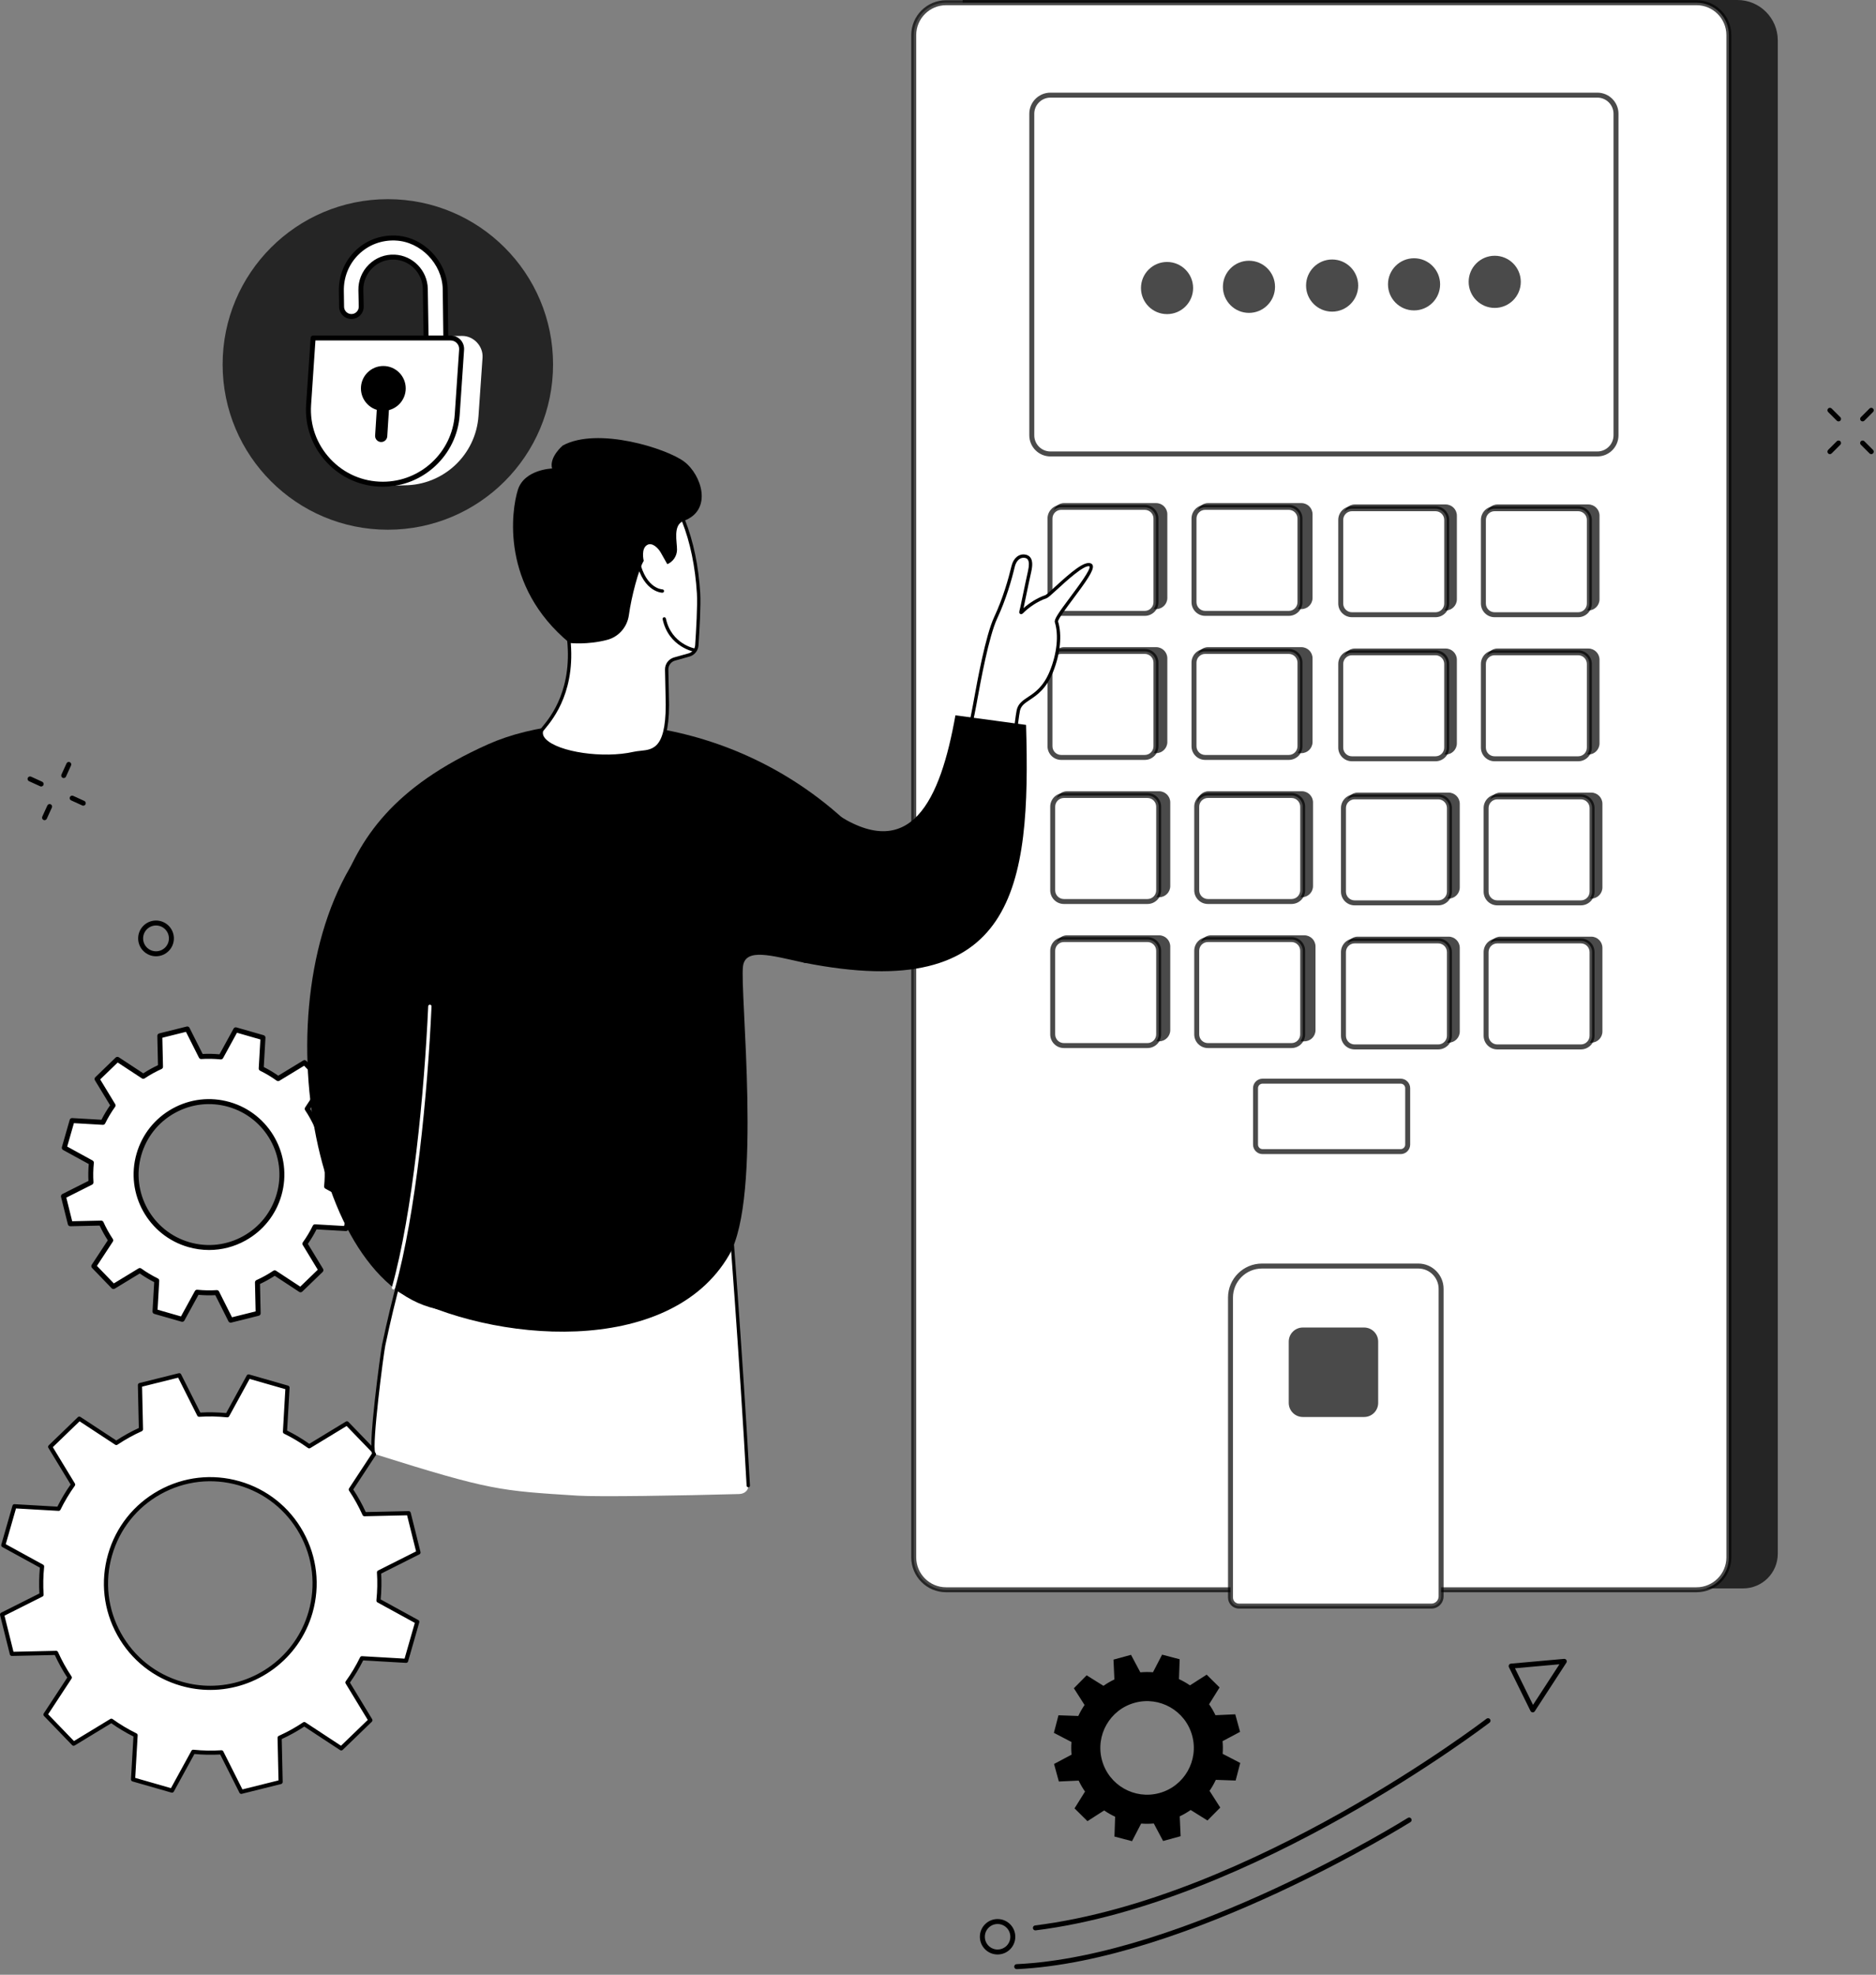 <svg width="287" height="302" viewBox="0 0 287 302" fill="none" xmlns="http://www.w3.org/2000/svg">
<rect x="0" y="0" width="287" height="302" fill="#808080" stroke="none"/>
<path d="M23.712 200.572L27.876 201.766L30.15 197.617C31.164 197.722 32.173 197.741 33.168 197.675L35.292 201.896L39.496 200.848L39.39 196.116C40.308 195.702 41.19 195.213 42.027 194.654L45.984 197.252L49.1 194.242L46.646 190.203C47.229 189.395 47.748 188.528 48.197 187.614L52.921 187.885L54.115 183.72L49.966 181.447C50.071 180.433 50.09 179.424 50.025 178.429L54.245 176.305L53.197 172.101L48.465 172.207C48.051 171.289 47.562 170.407 47.003 169.57L49.601 165.615L46.591 162.499L42.552 164.953C41.744 164.369 40.877 163.851 39.963 163.401L40.236 158.678L36.071 157.483L33.798 161.632C32.784 161.528 31.775 161.509 30.78 161.574L28.655 157.353L24.451 158.401L24.558 163.134C23.64 163.547 22.758 164.036 21.921 164.596L17.964 161.998L14.848 165.007L17.302 169.047C16.718 169.855 16.2 170.721 15.751 171.636L11.027 171.365L9.833 175.529L13.982 177.803C13.877 178.817 13.858 179.825 13.923 180.821L9.702 182.945L10.751 187.149L15.483 187.042C15.896 187.96 16.385 188.842 16.945 189.68L14.347 193.636L17.357 196.752L21.396 194.299C22.204 194.882 23.07 195.4 23.985 195.85L23.712 200.572ZM21.253 176.552C22.952 170.632 29.127 167.209 35.049 168.908C40.968 170.606 44.391 176.782 42.693 182.703C40.994 188.624 34.819 192.046 28.897 190.347C22.978 188.648 19.555 182.473 21.253 176.552Z" fill="white"/>
<path d="M35.291 202.277C35.15 202.277 35.017 202.198 34.951 202.068L32.94 198.07C32.094 198.115 31.228 198.097 30.363 198.02L28.21 201.95C28.124 202.106 27.942 202.181 27.772 202.131L23.608 200.937C23.436 200.887 23.323 200.728 23.333 200.551L23.591 196.078C22.815 195.685 22.074 195.241 21.379 194.753L17.554 197.078C17.403 197.171 17.208 197.145 17.084 197.018L14.075 193.902C13.951 193.775 13.932 193.578 14.03 193.43L16.491 189.683C16.024 188.962 15.605 188.207 15.243 187.432L10.761 187.531C10.758 187.531 10.756 187.531 10.753 187.531C10.579 187.531 10.427 187.413 10.384 187.243L9.335 183.039C9.293 182.868 9.375 182.688 9.533 182.609L13.531 180.598C13.486 179.75 13.503 178.885 13.581 178.019L9.649 175.865C9.493 175.78 9.418 175.598 9.468 175.428L10.662 171.263C10.71 171.094 10.859 170.977 11.048 170.989L15.521 171.246C15.914 170.471 16.358 169.729 16.846 169.035L14.523 165.21C14.43 165.059 14.456 164.863 14.582 164.74L17.698 161.73C17.827 161.607 18.023 161.59 18.17 161.686L21.918 164.146C22.638 163.679 23.393 163.261 24.169 162.899L24.069 158.417C24.066 158.24 24.184 158.082 24.358 158.039L28.561 156.991C28.735 156.948 28.913 157.031 28.992 157.188L31.003 161.186C31.852 161.142 32.716 161.159 33.58 161.236L35.734 157.305C35.819 157.149 36.001 157.073 36.171 157.123L40.336 158.317C40.507 158.367 40.62 158.527 40.61 158.705L40.353 163.18C41.128 163.573 41.87 164.017 42.566 164.505L46.391 162.18C46.542 162.089 46.737 162.113 46.861 162.24L49.871 165.356C49.994 165.483 50.013 165.68 49.915 165.828L47.455 169.575C47.921 170.296 48.34 171.051 48.702 171.826L53.184 171.727C53.187 171.727 53.189 171.727 53.193 171.727C53.366 171.727 53.519 171.845 53.561 172.015L54.61 176.219C54.653 176.39 54.57 176.571 54.412 176.649L50.414 178.66C50.459 179.51 50.442 180.375 50.365 181.238L54.296 183.391C54.452 183.477 54.527 183.659 54.478 183.829L53.283 187.993C53.235 188.163 53.079 188.278 52.897 188.267L48.424 188.01C48.031 188.786 47.587 189.527 47.099 190.222L49.423 194.046C49.515 194.197 49.49 194.393 49.363 194.517L46.247 197.526C46.12 197.65 45.922 197.667 45.775 197.571L42.028 195.11C41.309 195.577 40.552 195.996 39.776 196.358L39.876 200.839C39.879 201.016 39.761 201.174 39.587 201.217L35.384 202.265C35.353 202.272 35.322 202.277 35.291 202.277ZM33.167 197.294C33.309 197.294 33.441 197.375 33.507 197.504L35.493 201.454L39.107 200.553L39.008 196.124C39.004 195.972 39.092 195.833 39.231 195.769C40.126 195.366 40.995 194.884 41.813 194.338C41.94 194.254 42.105 194.252 42.232 194.336L45.934 196.768L48.615 194.18L46.319 190.4C46.24 190.27 46.247 190.105 46.336 189.982C46.902 189.196 47.413 188.343 47.853 187.447C47.92 187.31 48.053 187.226 48.215 187.236L52.635 187.49L53.663 183.909L49.78 181.782C49.646 181.708 49.569 181.562 49.584 181.409C49.685 180.419 49.706 179.426 49.641 178.456C49.63 178.304 49.713 178.161 49.848 178.092L53.798 176.106L52.897 172.492L48.469 172.591C48.314 172.597 48.177 172.507 48.114 172.368C47.71 171.473 47.23 170.605 46.682 169.786C46.599 169.659 46.597 169.494 46.681 169.367L49.112 165.666L46.525 162.986L42.745 165.282C42.614 165.361 42.45 165.354 42.326 165.265C41.54 164.699 40.687 164.187 39.792 163.748C39.654 163.681 39.57 163.537 39.581 163.386L39.835 158.966L36.254 157.938L34.126 161.821C34.052 161.955 33.913 162.032 33.754 162.017C32.762 161.916 31.767 161.895 30.801 161.96C30.643 161.97 30.506 161.888 30.437 161.752L28.45 157.803L24.836 158.703L24.936 163.132C24.939 163.285 24.852 163.424 24.711 163.487C23.816 163.89 22.947 164.371 22.129 164.918C22.002 165.002 21.837 165.004 21.71 164.92L18.007 162.489L15.327 165.076L17.623 168.856C17.702 168.986 17.695 169.151 17.606 169.275C17.04 170.061 16.528 170.913 16.089 171.809C16.022 171.946 15.883 172.03 15.727 172.02L11.307 171.766L10.279 175.347L14.162 177.475C14.296 177.549 14.373 177.694 14.358 177.847C14.255 178.841 14.236 179.834 14.301 180.802C14.311 180.955 14.229 181.097 14.094 181.166L10.144 183.153L11.044 186.766L15.471 186.667C15.622 186.661 15.763 186.751 15.826 186.89C16.228 187.784 16.71 188.652 17.258 189.472C17.342 189.599 17.343 189.764 17.259 189.891L14.828 193.593L17.415 196.274L21.195 193.978C21.326 193.899 21.492 193.906 21.614 193.995C22.4 194.561 23.253 195.072 24.148 195.512C24.286 195.579 24.368 195.721 24.359 195.874L24.105 200.294L27.686 201.322L29.814 197.439C29.888 197.305 30.03 197.228 30.186 197.243C31.18 197.344 32.173 197.365 33.141 197.3C33.151 197.296 33.158 197.294 33.167 197.294ZM31.99 191.164C30.921 191.164 29.848 191.014 28.793 190.711C22.681 188.957 19.135 182.559 20.888 176.445C21.738 173.484 23.689 171.032 26.382 169.539C29.076 168.046 32.192 167.691 35.152 168.54C41.264 170.294 44.811 176.692 43.057 182.806C42.208 185.767 40.257 188.219 37.563 189.712C35.83 190.675 33.92 191.164 31.99 191.164ZM21.619 176.656C19.981 182.367 23.294 188.345 29.004 189.982C31.77 190.774 34.68 190.443 37.196 189.05C39.713 187.655 41.535 185.364 42.329 182.598C43.968 176.888 40.655 170.91 34.944 169.273C32.178 168.48 29.268 168.811 26.753 170.206C24.236 171.6 22.412 173.89 21.619 176.656Z" fill="black"/>
<path d="M20.354 272.129L26.311 273.838L29.562 267.903C31.012 268.052 32.455 268.081 33.879 267.986L36.917 274.024L42.929 272.525L42.777 265.757C44.09 265.166 45.352 264.466 46.549 263.667L52.207 267.384L56.665 263.079L53.155 257.302C53.99 256.145 54.73 254.907 55.373 253.598L62.13 253.986L63.838 248.03L57.903 244.778C58.052 243.328 58.081 241.886 57.986 240.463L64.024 237.425L62.525 231.413L55.757 231.565C55.166 230.252 54.468 228.99 53.667 227.793L57.383 222.135L53.079 217.677L47.302 221.187C46.145 220.352 44.907 219.612 43.598 218.969L43.986 212.212L38.03 210.504L34.778 216.439C33.328 216.29 31.886 216.261 30.461 216.356L27.424 210.318L21.411 211.817L21.563 218.585C20.251 219.176 18.989 219.876 17.791 220.674L12.133 216.958L7.676 221.263L11.185 227.04C10.35 228.197 9.61 229.435 8.968 230.744L2.211 230.356L0.503 236.312L6.438 239.563C6.289 241.013 6.26 242.456 6.355 243.881L0.316 246.918L1.815 252.931L8.583 252.779C9.174 254.091 9.874 255.353 10.673 256.551L6.957 262.209L11.261 266.666L17.038 263.157C18.196 263.992 19.433 264.732 20.743 265.374L20.354 272.129ZM16.839 237.772C19.268 229.304 28.102 224.408 36.571 226.837C45.039 229.267 49.935 238.101 47.506 246.57C45.076 255.038 36.243 259.934 27.774 257.504C19.304 255.075 14.409 246.241 16.839 237.772Z" fill="white"/>
<path d="M36.917 274.342C36.799 274.342 36.687 274.276 36.633 274.167L33.688 268.316C32.393 268.39 31.065 268.365 29.74 268.24L26.589 273.991C26.517 274.122 26.365 274.185 26.223 274.143L20.267 272.435C20.123 272.393 20.029 272.26 20.037 272.112L20.414 265.565C19.223 264.968 18.084 264.287 17.025 263.535L11.428 266.936C11.301 267.013 11.138 266.992 11.034 266.886L6.73 262.428C6.627 262.322 6.611 262.157 6.693 262.034L10.294 256.551C9.573 255.452 8.93 254.293 8.383 253.1L1.824 253.246C1.667 253.25 1.544 253.15 1.508 253.005L0.009 246.993C-0.026 246.849 0.042 246.699 0.174 246.633L6.026 243.69C5.952 242.395 5.977 241.068 6.102 239.74L0.351 236.589C0.22 236.517 0.157 236.365 0.199 236.223L1.907 230.267C1.947 230.125 2.07 230.027 2.23 230.037L8.777 230.414C9.374 229.223 10.055 228.085 10.805 227.025L7.404 221.427C7.327 221.301 7.348 221.138 7.455 221.034L11.912 216.73C12.018 216.627 12.183 216.613 12.307 216.693L17.79 220.294C18.888 219.573 20.047 218.93 21.239 218.383L21.093 211.824C21.09 211.676 21.189 211.544 21.334 211.508L27.346 210.009C27.491 209.974 27.64 210.042 27.706 210.174L30.649 216.026C31.944 215.951 33.271 215.977 34.599 216.102L37.75 210.351C37.822 210.22 37.974 210.157 38.116 210.199L44.072 211.907C44.216 211.949 44.31 212.082 44.302 212.23L43.925 218.777C45.116 219.374 46.255 220.055 47.314 220.806L52.911 217.406C53.038 217.33 53.201 217.35 53.304 217.456L57.609 221.914C57.712 222.02 57.728 222.185 57.646 222.308L54.045 227.791C54.765 228.888 55.407 230.047 55.956 231.242L62.515 231.096C62.518 231.096 62.52 231.096 62.522 231.096C62.667 231.096 62.795 231.195 62.831 231.337L64.33 237.349C64.365 237.492 64.297 237.643 64.165 237.709L58.313 240.652C58.388 241.947 58.362 243.274 58.237 244.602L63.988 247.753C64.119 247.825 64.182 247.977 64.14 248.119L62.432 254.075C62.392 254.217 62.261 254.313 62.109 254.305L55.562 253.927C54.965 255.119 54.284 256.258 53.533 257.317L56.935 262.914C57.012 263.041 56.99 263.204 56.884 263.307L52.427 267.612C52.321 267.715 52.156 267.729 52.032 267.649L46.549 264.047C45.452 264.767 44.293 265.41 43.1 265.959L43.246 272.518C43.249 272.666 43.15 272.798 43.005 272.834L36.993 274.332C36.968 274.34 36.943 274.342 36.917 274.342ZM33.879 267.669C33.998 267.669 34.109 267.736 34.163 267.844L37.087 273.655L42.608 272.28L42.462 265.766C42.459 265.638 42.532 265.522 42.648 265.469C43.942 264.886 45.195 264.192 46.373 263.403C46.479 263.333 46.617 263.332 46.723 263.402L52.169 266.979L56.262 263.028L52.883 257.467C52.817 257.358 52.823 257.22 52.897 257.117C53.716 255.983 54.452 254.752 55.087 253.458C55.143 253.344 55.255 253.273 55.39 253.282L61.893 253.656L63.462 248.188L57.749 245.058C57.637 244.996 57.573 244.874 57.586 244.747C57.732 243.313 57.761 241.878 57.667 240.484C57.659 240.357 57.728 240.238 57.841 240.18L63.653 237.256L62.277 231.735L55.763 231.882C55.631 231.886 55.519 231.811 55.466 231.695C54.884 230.402 54.189 229.148 53.402 227.969C53.332 227.863 53.33 227.725 53.401 227.619L56.978 222.173L53.026 218.08L47.466 221.458C47.357 221.524 47.219 221.518 47.116 221.443C45.981 220.626 44.751 219.888 43.457 219.253C43.342 219.197 43.272 219.077 43.281 218.951L43.655 212.448L38.186 210.879L35.057 216.591C34.995 216.703 34.874 216.768 34.745 216.755C33.311 216.607 31.877 216.58 30.483 216.673C30.351 216.682 30.236 216.613 30.179 216.499L27.256 210.688L21.735 212.063L21.882 218.578C21.884 218.705 21.811 218.821 21.694 218.874C20.401 219.457 19.148 220.151 17.969 220.938C17.863 221.009 17.725 221.01 17.619 220.94L12.173 217.363L8.08 221.314L11.458 226.875C11.524 226.984 11.518 227.121 11.443 227.225C10.626 228.359 9.889 229.59 9.253 230.883C9.197 230.998 9.082 231.068 8.951 231.06L2.448 230.686L0.879 236.154L6.591 239.284C6.703 239.345 6.768 239.467 6.755 239.595C6.607 241.029 6.58 242.464 6.673 243.858C6.682 243.985 6.613 244.104 6.499 244.162L0.688 247.086L2.063 252.606L8.578 252.46C8.702 252.453 8.821 252.53 8.874 252.647C9.455 253.937 10.149 255.191 10.938 256.373C11.01 256.479 11.01 256.617 10.94 256.723L7.363 262.169L11.314 266.262L16.875 262.884C16.984 262.818 17.121 262.824 17.225 262.899C18.359 263.716 19.59 264.453 20.883 265.089C20.998 265.145 21.068 265.265 21.06 265.391L20.686 271.894L26.154 273.463L29.284 267.751C29.346 267.639 29.462 267.574 29.595 267.587C31.028 267.735 32.462 267.762 33.858 267.669C33.865 267.669 33.872 267.669 33.879 267.669ZM32.165 258.442C30.684 258.442 29.179 258.239 27.686 257.81C23.508 256.612 20.049 253.859 17.942 250.058C15.835 246.257 15.336 241.863 16.533 237.686C17.731 233.51 20.485 230.049 24.285 227.942C28.086 225.835 32.479 225.336 36.657 226.533C40.835 227.731 44.295 230.485 46.401 234.285C48.507 238.086 49.008 242.481 47.81 246.657C45.765 253.787 39.239 258.442 32.165 258.442ZM16.839 237.772L17.144 237.86C15.993 241.874 16.473 246.096 18.498 249.749C20.522 253.402 23.848 256.047 27.863 257.199C29.297 257.611 30.744 257.807 32.167 257.807C38.965 257.807 45.236 253.334 47.202 246.482C48.353 242.468 47.873 238.245 45.848 234.592C43.824 230.939 40.498 228.295 36.484 227.143C32.469 225.991 28.247 226.472 24.595 228.497C20.942 230.521 18.297 233.847 17.146 237.861L16.839 237.772Z" fill="black"/>
<path d="M266.675 242.917H147.271V0H265.797C269.208 0 271.974 2.766 271.974 6.177V237.62C271.972 240.546 269.601 242.917 266.675 242.917Z" fill="black" fill-opacity="0.71"/>
<path d="M259.541 243.125H144.736C142.002 243.125 139.787 240.91 139.787 238.176V5.364C139.787 2.63 142.002 0.415 144.736 0.415H259.541C262.274 0.415 264.489 2.63 264.489 5.364V238.176C264.489 240.91 262.274 243.125 259.541 243.125Z" fill="white"/>
<path d="M176.876 93.151H162.785C161.841 93.151 161.076 92.386 161.076 91.442V78.649C161.076 77.705 161.841 76.94 162.785 76.94H176.876C177.819 76.94 178.585 77.705 178.585 78.649V91.442C178.585 92.386 177.819 93.151 176.876 93.151Z" fill="black" fill-opacity="0.71"/>
<path d="M199.092 93.151H184.816C183.873 93.151 183.107 92.386 183.107 91.442V78.649C183.107 77.705 183.873 76.94 184.816 76.94H199.092C200.036 76.94 200.801 77.705 200.801 78.649V91.442C200.801 92.386 200.036 93.151 199.092 93.151Z" fill="black" fill-opacity="0.71"/>
<path d="M221.17 93.359H207.265C206.321 93.359 205.556 92.594 205.556 91.65V78.857C205.556 77.913 206.321 77.148 207.265 77.148H221.17C222.114 77.148 222.879 77.913 222.879 78.857V91.65C222.879 92.594 222.114 93.359 221.17 93.359Z" fill="black" fill-opacity="0.71"/>
<path d="M242.994 93.359H229.089C228.145 93.359 227.38 92.594 227.38 91.65V78.857C227.38 77.913 228.145 77.148 229.089 77.148H242.994C243.938 77.148 244.703 77.913 244.703 78.857V91.65C244.703 92.594 243.938 93.359 242.994 93.359Z" fill="black" fill-opacity="0.71"/>
<path d="M176.876 115.183H162.785C161.841 115.183 161.076 114.418 161.076 113.474V100.681C161.076 99.737 161.841 98.972 162.785 98.972H176.876C177.819 98.972 178.585 99.737 178.585 100.681V113.474C178.585 114.418 177.819 115.183 176.876 115.183Z" fill="black" fill-opacity="0.71"/>
<path d="M199.092 115.183H184.816C183.873 115.183 183.107 114.418 183.107 113.474V100.681C183.107 99.737 183.873 98.972 184.816 98.972H199.092C200.036 98.972 200.801 99.737 200.801 100.681V113.474C200.801 114.418 200.036 115.183 199.092 115.183Z" fill="black" fill-opacity="0.71"/>
<path d="M221.168 115.392H207.263C206.319 115.392 205.554 114.627 205.554 113.683V100.89C205.554 99.946 206.319 99.181 207.263 99.181H221.168C222.112 99.181 222.877 99.946 222.877 100.89V113.683C222.877 114.627 222.113 115.392 221.168 115.392Z" fill="black" fill-opacity="0.71"/>
<path d="M242.994 115.39H229.089C228.145 115.39 227.38 114.625 227.38 113.681V100.888C227.38 99.944 228.145 99.179 229.089 99.179H242.994C243.938 99.179 244.703 99.944 244.703 100.888V113.681C244.703 114.625 243.938 115.39 242.994 115.39Z" fill="black" fill-opacity="0.71"/>
<path d="M177.323 137.218H163.232C162.289 137.218 161.523 136.452 161.523 135.509V122.715C161.523 121.772 162.289 121.006 163.232 121.006H177.323C178.267 121.006 179.032 121.772 179.032 122.715V135.509C179.032 136.452 178.267 137.218 177.323 137.218Z" fill="black" fill-opacity="0.71"/>
<path d="M199.164 137.218H184.889C183.945 137.218 183.18 136.452 183.18 135.509V122.715C183.18 121.772 183.945 121.006 184.889 121.006H199.164C200.108 121.006 200.873 121.772 200.873 122.715V135.509C200.873 136.452 200.11 137.218 199.164 137.218Z" fill="black" fill-opacity="0.71"/>
<path d="M221.613 137.425H207.708C206.764 137.425 205.999 136.66 205.999 135.716V122.923C205.999 121.979 206.764 121.214 207.708 121.214H221.613C222.557 121.214 223.322 121.979 223.322 122.923V135.716C223.322 136.66 222.557 137.425 221.613 137.425Z" fill="black" fill-opacity="0.71"/>
<path d="M243.436 137.425H229.531C228.588 137.425 227.822 136.66 227.822 135.716V122.923C227.822 121.979 228.588 121.214 229.531 121.214H243.436C244.38 121.214 245.145 121.979 245.145 122.923V135.716C245.145 136.66 244.382 137.425 243.436 137.425Z" fill="black" fill-opacity="0.71"/>
<path d="M177.323 159.249H163.232C162.289 159.249 161.523 158.484 161.523 157.54V144.747C161.523 143.803 162.289 143.038 163.232 143.038H177.323C178.267 143.038 179.032 143.803 179.032 144.747V157.54C179.032 158.484 178.267 159.249 177.323 159.249Z" fill="black" fill-opacity="0.71"/>
<path d="M199.545 159.249H185.27C184.326 159.249 183.561 158.484 183.561 157.54V144.747C183.561 143.803 184.326 143.038 185.27 143.038H199.545C200.489 143.038 201.254 143.803 201.254 144.747V157.54C201.254 158.484 200.489 159.249 199.545 159.249Z" fill="black" fill-opacity="0.71"/>
<path d="M221.613 159.457H207.708C206.764 159.457 205.999 158.691 205.999 157.748V144.954C205.999 144.011 206.764 143.245 207.708 143.245H221.613C222.557 143.245 223.322 144.011 223.322 144.954V157.748C223.322 158.691 222.557 159.457 221.613 159.457Z" fill="black" fill-opacity="0.71"/>
<path d="M243.436 159.457H229.531C228.588 159.457 227.822 158.691 227.822 157.748V144.954C227.822 144.011 228.588 143.245 229.531 143.245H243.436C244.38 143.245 245.145 144.011 245.145 144.954V157.748C245.145 158.691 244.38 159.457 243.436 159.457Z" fill="black" fill-opacity="0.71"/>
<path d="M175.135 93.803H162.342C161.398 93.803 160.633 93.038 160.633 92.094V79.301C160.633 78.357 161.398 77.592 162.342 77.592H175.135C176.079 77.592 176.844 78.357 176.844 79.301V92.094C176.844 93.038 176.079 93.803 175.135 93.803Z" fill="white"/>
<path d="M175.135 94.183H162.342C161.191 94.183 160.254 93.246 160.254 92.094V79.301C160.254 78.15 161.191 77.213 162.342 77.213H175.135C176.287 77.213 177.224 78.15 177.224 79.301V92.094C177.225 93.246 176.287 94.183 175.135 94.183ZM162.342 77.971C161.609 77.971 161.012 78.569 161.012 79.301V92.094C161.012 92.827 161.609 93.424 162.342 93.424H175.135C175.868 93.424 176.465 92.827 176.465 92.094V79.301C176.465 78.569 175.868 77.971 175.135 77.971H162.342Z" fill="black" fill-opacity="0.71"/>
<path d="M197.166 93.803H184.373C183.429 93.803 182.664 93.038 182.664 92.094V79.301C182.664 78.357 183.429 77.592 184.373 77.592H197.166C198.11 77.592 198.875 78.357 198.875 79.301V92.094C198.875 93.038 198.11 93.803 197.166 93.803Z" fill="white"/>
<path d="M197.167 94.183H184.373C183.222 94.183 182.285 93.246 182.285 92.094V79.301C182.285 78.15 183.222 77.213 184.373 77.213H197.167C198.318 77.213 199.255 78.15 199.255 79.301V92.094C199.257 93.246 198.318 94.183 197.167 94.183ZM184.373 77.971C183.641 77.971 183.044 78.569 183.044 79.301V92.094C183.044 92.827 183.641 93.424 184.373 93.424H197.167C197.899 93.424 198.496 92.827 198.496 92.094V79.301C198.496 78.569 197.899 77.971 197.167 77.971H184.373Z" fill="black" fill-opacity="0.71"/>
<path d="M219.615 94.011H206.821C205.878 94.011 205.112 93.246 205.112 92.302V79.509C205.112 78.565 205.878 77.8 206.821 77.8H219.615C220.558 77.8 221.324 78.565 221.324 79.509V92.302C221.324 93.246 220.558 94.011 219.615 94.011Z" fill="white"/>
<path d="M219.615 94.39H206.822C205.67 94.39 204.733 93.453 204.733 92.302V79.509C204.733 78.357 205.67 77.421 206.822 77.421H219.615C220.766 77.421 221.703 78.357 221.703 79.509V92.302C221.703 93.453 220.766 94.39 219.615 94.39ZM206.822 78.179C206.089 78.179 205.492 78.776 205.492 79.509V92.302C205.492 93.035 206.089 93.632 206.822 93.632H219.615C220.348 93.632 220.945 93.035 220.945 92.302V79.509C220.945 78.776 220.348 78.179 219.615 78.179H206.822Z" fill="black" fill-opacity="0.71"/>
<path d="M241.44 94.011H228.646C227.703 94.011 226.938 93.246 226.938 92.302V79.509C226.938 78.565 227.703 77.8 228.646 77.8H241.44C242.384 77.8 243.149 78.565 243.149 79.509V92.302C243.149 93.246 242.384 94.011 241.44 94.011Z" fill="white"/>
<path d="M241.439 94.39H228.646C227.494 94.39 226.558 93.453 226.558 92.302V79.509C226.558 78.357 227.494 77.421 228.646 77.421H241.439C242.59 77.421 243.527 78.357 243.527 79.509V92.302C243.529 93.453 242.59 94.39 241.439 94.39ZM228.646 78.179C227.913 78.179 227.316 78.776 227.316 79.509V92.302C227.316 93.035 227.913 93.632 228.646 93.632H241.439C242.172 93.632 242.769 93.035 242.769 92.302V79.509C242.769 78.776 242.172 78.179 241.439 78.179H228.646Z" fill="black" fill-opacity="0.71"/>
<path d="M175.135 115.835H162.342C161.398 115.835 160.633 115.07 160.633 114.126V101.333C160.633 100.389 161.398 99.624 162.342 99.624H175.135C176.079 99.624 176.844 100.389 176.844 101.333V114.126C176.844 115.07 176.079 115.835 175.135 115.835Z" fill="white"/>
<path d="M175.135 116.214H162.342C161.191 116.214 160.254 115.277 160.254 114.126V101.333C160.254 100.181 161.191 99.244 162.342 99.244H175.135C176.287 99.244 177.224 100.181 177.224 101.333V114.126C177.224 115.277 176.287 116.214 175.135 116.214ZM162.342 100.003C161.609 100.003 161.012 100.6 161.012 101.333V114.126C161.012 114.859 161.609 115.456 162.342 115.456H175.135C175.868 115.456 176.465 114.859 176.465 114.126V101.333C176.465 100.6 175.868 100.003 175.135 100.003H162.342Z" fill="black" fill-opacity="0.71"/>
<path d="M197.166 115.835H184.373C183.429 115.835 182.664 115.07 182.664 114.126V101.333C182.664 100.389 183.429 99.624 184.373 99.624H197.166C198.11 99.624 198.875 100.389 198.875 101.333V114.126C198.875 115.07 198.11 115.835 197.166 115.835Z" fill="white"/>
<path d="M197.167 116.214H184.373C183.222 116.214 182.285 115.277 182.285 114.126V101.333C182.285 100.181 183.222 99.244 184.373 99.244H197.167C198.318 99.244 199.255 100.181 199.255 101.333V114.126C199.255 115.277 198.318 116.214 197.167 116.214ZM184.373 100.003C183.641 100.003 183.044 100.6 183.044 101.333V114.126C183.044 114.859 183.641 115.456 184.373 115.456H197.167C197.899 115.456 198.496 114.859 198.496 114.126V101.333C198.496 100.6 197.899 100.003 197.167 100.003H184.373Z" fill="black" fill-opacity="0.71"/>
<path d="M219.615 116.042H206.821C205.878 116.042 205.112 115.277 205.112 114.334V101.54C205.112 100.596 205.878 99.831 206.821 99.831H219.615C220.558 99.831 221.324 100.596 221.324 101.54V114.334C221.324 115.277 220.558 116.042 219.615 116.042Z" fill="white"/>
<path d="M219.615 116.422H206.822C205.67 116.422 204.733 115.485 204.733 114.334V101.54C204.733 100.389 205.67 99.452 206.822 99.452H219.615C220.766 99.452 221.703 100.389 221.703 101.54V114.334C221.703 115.485 220.766 116.422 219.615 116.422ZM206.82 100.21C206.087 100.21 205.49 100.808 205.49 101.54V114.334C205.49 115.066 206.087 115.663 206.82 115.663H219.613C220.346 115.663 220.943 115.066 220.943 114.334V101.54C220.943 100.808 220.346 100.21 219.613 100.21H206.82Z" fill="black" fill-opacity="0.71"/>
<path d="M241.44 116.042H228.646C227.703 116.042 226.938 115.277 226.938 114.334V101.54C226.938 100.596 227.703 99.831 228.646 99.831H241.44C242.384 99.831 243.149 100.596 243.149 101.54V114.334C243.149 115.277 242.384 116.042 241.44 116.042Z" fill="white"/>
<path d="M241.439 116.422H228.646C227.494 116.422 226.558 115.485 226.558 114.334V101.54C226.558 100.389 227.494 99.452 228.646 99.452H241.439C242.59 99.452 243.527 100.389 243.527 101.54V114.334C243.527 115.485 242.59 116.422 241.439 116.422ZM228.646 100.21C227.913 100.21 227.316 100.808 227.316 101.54V114.334C227.316 115.066 227.913 115.663 228.646 115.663H241.439C242.172 115.663 242.769 115.066 242.769 114.334V101.54C242.769 100.808 242.172 100.21 241.439 100.21H228.646Z" fill="black" fill-opacity="0.71"/>
<path d="M175.55 137.868H162.757C161.813 137.868 161.048 137.103 161.048 136.159V123.366C161.048 122.422 161.813 121.657 162.757 121.657H175.55C176.494 121.657 177.259 122.422 177.259 123.366V136.159C177.259 137.103 176.494 137.868 175.55 137.868Z" fill="white"/>
<path d="M175.55 138.247H162.757C161.606 138.247 160.669 137.31 160.669 136.159V123.366C160.669 122.214 161.606 121.278 162.757 121.278H175.55C176.702 121.278 177.639 122.214 177.639 123.366V136.159C177.639 137.31 176.702 138.247 175.55 138.247ZM162.757 122.036C162.024 122.036 161.427 122.633 161.427 123.366V136.159C161.427 136.892 162.024 137.489 162.757 137.489H175.55C176.283 137.489 176.88 136.892 176.88 136.159V123.366C176.88 122.633 176.283 122.036 175.55 122.036H162.757Z" fill="black" fill-opacity="0.71"/>
<path d="M197.582 137.868H184.789C183.845 137.868 183.08 137.103 183.08 136.159V123.366C183.08 122.422 183.845 121.657 184.789 121.657H197.582C198.526 121.657 199.291 122.422 199.291 123.366V136.159C199.291 137.103 198.526 137.868 197.582 137.868Z" fill="white"/>
<path d="M197.583 138.247H184.789C183.638 138.247 182.701 137.31 182.701 136.159V123.366C182.701 122.214 183.638 121.278 184.789 121.278H197.583C198.734 121.278 199.671 122.214 199.671 123.366V136.159C199.673 137.31 198.734 138.247 197.583 138.247ZM184.789 122.036C184.057 122.036 183.46 122.633 183.46 123.366V136.159C183.46 136.892 184.057 137.489 184.789 137.489H197.583C198.315 137.489 198.912 136.892 198.912 136.159V123.366C198.912 122.633 198.315 122.036 197.583 122.036H184.789Z" fill="black" fill-opacity="0.71"/>
<path d="M220.032 138.076H207.238C206.295 138.076 205.529 137.31 205.529 136.367V123.573C205.529 122.63 206.295 121.864 207.238 121.864H220.032C220.975 121.864 221.741 122.63 221.741 123.573V136.367C221.741 137.31 220.975 138.076 220.032 138.076Z" fill="white"/>
<path d="M220.031 138.457H207.238C206.086 138.457 205.149 137.52 205.149 136.368V123.575C205.149 122.424 206.086 121.487 207.238 121.487H220.031C221.182 121.487 222.119 122.424 222.119 123.575V136.368C222.119 137.518 221.182 138.457 220.031 138.457ZM207.238 122.244C206.505 122.244 205.908 122.841 205.908 123.573V136.367C205.908 137.099 206.505 137.696 207.238 137.696H220.031C220.764 137.696 221.361 137.099 221.361 136.367V123.573C221.361 122.841 220.764 122.244 220.031 122.244H207.238Z" fill="black" fill-opacity="0.71"/>
<path d="M241.854 138.076H229.061C228.117 138.076 227.352 137.31 227.352 136.367V123.573C227.352 122.63 228.117 121.864 229.061 121.864H241.854C242.798 121.864 243.563 122.63 243.563 123.573V136.367C243.563 137.31 242.798 138.076 241.854 138.076Z" fill="white"/>
<path d="M241.854 138.455H229.061C227.91 138.455 226.973 137.518 226.973 136.367V123.573C226.973 122.422 227.91 121.485 229.061 121.485H241.854C243.005 121.485 243.942 122.422 243.942 123.573V136.367C243.942 137.518 243.005 138.455 241.854 138.455ZM229.061 122.244C228.328 122.244 227.731 122.841 227.731 123.573V136.367C227.731 137.099 228.328 137.696 229.061 137.696H241.854C242.587 137.696 243.184 137.099 243.184 136.367V123.573C243.184 122.841 242.587 122.244 241.854 122.244H229.061Z" fill="black" fill-opacity="0.71"/>
<path d="M175.55 159.899H162.757C161.813 159.899 161.048 159.134 161.048 158.19V145.397C161.048 144.453 161.813 143.688 162.757 143.688H175.55C176.494 143.688 177.259 144.453 177.259 145.397V158.19C177.259 159.134 176.494 159.899 175.55 159.899Z" fill="white"/>
<path d="M175.55 160.28H162.757C161.606 160.28 160.669 159.343 160.669 158.192V145.399C160.669 144.248 161.606 143.311 162.757 143.311H175.55C176.702 143.311 177.639 144.248 177.639 145.399V158.192C177.639 159.342 176.702 160.28 175.55 160.28ZM162.755 144.067C162.023 144.067 161.426 144.664 161.426 145.397V158.19C161.426 158.923 162.023 159.52 162.755 159.52H175.549C176.281 159.52 176.879 158.923 176.879 158.19V145.397C176.879 144.664 176.281 144.067 175.549 144.067H162.755Z" fill="black" fill-opacity="0.71"/>
<path d="M197.582 159.899H184.789C183.845 159.899 183.08 159.134 183.08 158.19V145.397C183.08 144.453 183.845 143.688 184.789 143.688H197.582C198.526 143.688 199.291 144.453 199.291 145.397V158.19C199.291 159.134 198.526 159.899 197.582 159.899Z" fill="white"/>
<path d="M197.583 160.28H184.789C183.638 160.28 182.701 159.343 182.701 158.192V145.399C182.701 144.247 183.638 143.311 184.789 143.311H197.583C198.734 143.311 199.671 144.247 199.671 145.399V158.192C199.671 159.342 198.734 160.28 197.583 160.28ZM184.789 144.067C184.057 144.067 183.46 144.664 183.46 145.397V158.19C183.46 158.923 184.057 159.52 184.789 159.52H197.583C198.315 159.52 198.912 158.923 198.912 158.19V145.397C198.912 144.664 198.315 144.067 197.583 144.067H184.789Z" fill="black" fill-opacity="0.71"/>
<path d="M220.032 160.107H207.238C206.295 160.107 205.529 159.342 205.529 158.398V145.605C205.529 144.661 206.295 143.896 207.238 143.896H220.032C220.975 143.896 221.741 144.661 221.741 145.605V158.398C221.741 159.342 220.975 160.107 220.032 160.107Z" fill="white"/>
<path d="M220.031 160.488H207.238C206.086 160.488 205.149 159.551 205.149 158.4V145.606C205.149 144.455 206.086 143.518 207.238 143.518H220.031C221.182 143.518 222.119 144.455 222.119 145.606V158.4C222.119 159.551 221.182 160.488 220.031 160.488ZM207.236 144.275C206.503 144.275 205.906 144.872 205.906 145.605V158.398C205.906 159.131 206.503 159.728 207.236 159.728H220.029C220.762 159.728 221.359 159.131 221.359 158.398V145.605C221.359 144.872 220.762 144.275 220.029 144.275H207.236Z" fill="black" fill-opacity="0.71"/>
<path d="M241.854 160.107H229.061C228.117 160.107 227.352 159.342 227.352 158.398V145.605C227.352 144.661 228.117 143.896 229.061 143.896H241.854C242.798 143.896 243.563 144.661 243.563 145.605V158.398C243.563 159.342 242.798 160.107 241.854 160.107Z" fill="white"/>
<path d="M241.854 160.488H229.061C227.91 160.488 226.973 159.551 226.973 158.4V145.606C226.973 144.455 227.91 143.518 229.061 143.518H241.854C243.005 143.518 243.942 144.455 243.942 145.606V158.4C243.942 159.549 243.005 160.488 241.854 160.488ZM229.059 144.275C228.326 144.275 227.729 144.872 227.729 145.605V158.398C227.729 159.131 228.326 159.728 229.059 159.728H241.852C242.585 159.728 243.182 159.131 243.182 158.398V145.605C243.182 144.872 242.585 144.275 241.852 144.275H229.059Z" fill="black" fill-opacity="0.71"/>
<path d="M214.278 176.118H193.153C192.559 176.118 192.077 175.635 192.077 175.042V166.421C192.077 165.828 192.559 165.346 193.153 165.346H214.278C214.872 165.346 215.354 165.828 215.354 166.421V175.042C215.354 175.635 214.872 176.118 214.278 176.118Z" fill="white"/>
<path d="M214.279 176.497H193.153C192.35 176.497 191.696 175.843 191.696 175.04V166.42C191.696 165.617 192.35 164.963 193.153 164.963H214.279C215.082 164.963 215.735 165.617 215.735 166.42V175.04C215.735 175.843 215.082 176.497 214.279 176.497ZM193.153 165.723C192.769 165.723 192.456 166.035 192.456 166.42V175.04C192.456 175.424 192.769 175.737 193.153 175.737H214.279C214.663 175.737 214.975 175.424 214.975 175.04V166.42C214.975 166.035 214.663 165.723 214.279 165.723H193.153Z" fill="black" fill-opacity="0.71"/>
<path d="M259.54 243.504H144.735C141.797 243.504 139.407 241.114 139.407 238.176V5.364C139.407 2.426 141.797 0.036 144.735 0.036H259.54C262.478 0.036 264.868 2.426 264.868 5.364V238.176C264.87 241.114 262.48 243.504 259.54 243.504ZM144.737 0.796C142.218 0.796 140.167 2.845 140.167 5.365V238.176C140.167 240.695 142.216 242.745 144.737 242.745H259.542C262.061 242.745 264.111 240.697 264.111 238.176V5.364C264.111 2.845 262.063 0.794 259.542 0.794H144.737V0.796Z" fill="black" fill-opacity="0.71"/>
<path d="M218.977 245.623H189.549C188.83 245.623 188.248 245.041 188.248 244.322V198.432C188.248 195.773 190.403 193.617 193.063 193.617H216.982C218.907 193.617 220.466 195.177 220.466 197.102V244.134C220.468 244.955 219.801 245.623 218.977 245.623Z" fill="white"/>
<path d="M218.977 246.002H189.549C188.622 246.002 187.869 245.249 187.869 244.322V198.432C187.869 195.568 190.199 193.237 193.065 193.237H216.984C219.115 193.237 220.848 194.97 220.848 197.102V244.134C220.848 245.163 220.009 246.002 218.977 246.002ZM193.063 193.997C190.618 193.997 188.628 195.987 188.628 198.432V244.322C188.628 244.83 189.041 245.244 189.549 245.244H218.977C219.59 245.244 220.088 244.746 220.088 244.134V197.102C220.088 195.39 218.694 193.997 216.982 193.997H193.063Z" fill="black" fill-opacity="0.71"/>
<path d="M208.688 216.701H199.311C198.123 216.701 197.159 215.738 197.159 214.549V205.172C197.159 203.985 198.122 203.02 199.311 203.02H208.688C209.875 203.02 210.84 203.983 210.84 205.172V214.549C210.84 215.736 209.877 216.701 208.688 216.701Z" fill="black" fill-opacity="0.71"/>
<path d="M244.374 69.421H160.698C159.124 69.421 157.85 68.146 157.85 66.573V17.4C157.85 15.827 159.124 14.552 160.698 14.552H244.374C245.948 14.552 247.223 15.827 247.223 17.4V66.573C247.224 68.146 245.948 69.421 244.374 69.421Z" fill="white"/>
<path d="M244.375 69.802H160.698C158.917 69.802 157.469 68.354 157.469 66.573V17.4C157.469 15.619 158.917 14.171 160.698 14.171H244.375C246.156 14.171 247.604 15.619 247.604 17.4V66.573C247.604 68.354 246.156 69.802 244.375 69.802ZM160.698 14.931C159.337 14.931 158.229 16.04 158.229 17.4V66.573C158.229 67.934 159.336 69.042 160.698 69.042H244.375C245.735 69.042 246.844 67.934 246.844 66.573V17.4C246.844 16.04 245.735 14.931 244.375 14.931H160.698Z" fill="black" fill-opacity="0.71"/>
<path d="M178.54 48.038C180.743 48.038 182.528 46.253 182.528 44.051C182.528 41.849 180.743 40.063 178.54 40.063C176.338 40.063 174.553 41.849 174.553 44.051C174.553 46.253 176.338 48.038 178.54 48.038Z" fill="black" fill-opacity="0.71"/>
<path d="M191.073 47.85C193.275 47.85 195.06 46.064 195.06 43.862C195.06 41.66 193.275 39.874 191.073 39.874C188.87 39.874 187.085 41.66 187.085 43.862C187.085 46.064 188.87 47.85 191.073 47.85Z" fill="black" fill-opacity="0.71"/>
<path d="M203.795 47.659C205.998 47.659 207.783 45.874 207.783 43.672C207.783 41.469 205.998 39.684 203.795 39.684C201.593 39.684 199.808 41.469 199.808 43.672C199.808 45.874 201.593 47.659 203.795 47.659Z" fill="black" fill-opacity="0.71"/>
<path d="M216.328 47.471C218.531 47.471 220.316 45.685 220.316 43.483C220.316 41.281 218.531 39.495 216.328 39.495C214.126 39.495 212.341 41.281 212.341 43.483C212.341 45.685 214.126 47.471 216.328 47.471Z" fill="black" fill-opacity="0.71"/>
<path d="M228.67 47.09C230.873 47.09 232.658 45.304 232.658 43.102C232.658 40.9 230.873 39.114 228.67 39.114C226.468 39.114 224.683 40.9 224.683 43.102C224.683 45.304 226.468 47.09 228.67 47.09Z" fill="black" fill-opacity="0.71"/>
<path d="M158.394 295.216C158.206 295.216 158.043 295.075 158.019 294.883C157.993 294.676 158.14 294.485 158.348 294.459C191.491 290.319 227.059 263.118 227.414 262.843C227.581 262.715 227.819 262.745 227.948 262.912C228.076 263.078 228.046 263.317 227.879 263.444C227.522 263.72 191.788 291.045 158.442 295.211C158.425 295.214 158.41 295.216 158.394 295.216Z" fill="black"/>
<path d="M155.536 301.141C155.333 301.141 155.165 300.981 155.157 300.779C155.146 300.569 155.309 300.391 155.519 300.382C181.419 299.188 215.04 278.224 215.376 278.013C215.554 277.901 215.788 277.955 215.899 278.133C216.011 278.31 215.958 278.545 215.779 278.656C215.441 278.869 181.651 299.938 155.551 301.143C155.548 301.141 155.543 301.141 155.536 301.141Z" fill="black"/>
<path d="M152.616 298.9C151.931 298.9 151.246 298.643 150.72 298.128C149.651 297.083 149.634 295.364 150.679 294.295C151.723 293.227 153.443 293.208 154.512 294.253C155.579 295.298 155.598 297.018 154.553 298.087C154.023 298.629 153.319 298.9 152.616 298.9ZM151.252 297.586C152.022 298.339 153.259 298.323 154.011 297.555C154.762 296.786 154.75 295.549 153.982 294.796C153.211 294.042 151.974 294.058 151.222 294.827C150.471 295.595 150.483 296.834 151.252 297.586Z" fill="black"/>
<path d="M234.484 261.874C234.477 261.874 234.468 261.874 234.462 261.874C234.326 261.865 234.204 261.785 234.144 261.663L230.845 254.967C230.79 254.856 230.793 254.722 230.853 254.614C230.915 254.504 231.026 254.432 231.15 254.422L239.28 253.694C239.422 253.681 239.565 253.753 239.638 253.876C239.714 254.001 239.71 254.158 239.631 254.279L234.801 261.702C234.731 261.81 234.611 261.874 234.484 261.874ZM231.769 255.129L234.53 260.729L238.569 254.521L231.769 255.129Z" fill="black"/>
<path d="M279.945 69.454C279.847 69.454 279.751 69.416 279.677 69.342C279.53 69.195 279.53 68.953 279.677 68.805L281.002 67.481C281.149 67.333 281.391 67.333 281.539 67.481C281.686 67.628 281.686 67.87 281.539 68.018L280.214 69.342C280.14 69.416 280.043 69.454 279.945 69.454Z" fill="black"/>
<path d="M284.952 64.447C284.854 64.447 284.758 64.409 284.684 64.336C284.536 64.188 284.536 63.946 284.684 63.798L286.009 62.474C286.156 62.326 286.398 62.326 286.546 62.474C286.693 62.621 286.693 62.863 286.546 63.011L285.221 64.336C285.145 64.411 285.048 64.447 284.952 64.447Z" fill="black"/>
<path d="M286.276 69.454C286.178 69.454 286.082 69.416 286.009 69.342L284.684 68.018C284.536 67.87 284.536 67.628 284.684 67.481C284.831 67.333 285.073 67.333 285.221 67.481L286.546 68.805C286.693 68.953 286.693 69.195 286.546 69.342C286.47 69.416 286.372 69.454 286.276 69.454Z" fill="black"/>
<path d="M281.269 64.447C281.172 64.447 281.075 64.409 281.002 64.336L279.677 63.011C279.53 62.863 279.53 62.621 279.677 62.474C279.825 62.326 280.067 62.326 280.214 62.474L281.539 63.798C281.686 63.946 281.686 64.188 281.539 64.336C281.465 64.411 281.367 64.447 281.269 64.447Z" fill="black"/>
<path d="M6.812 125.43C6.759 125.43 6.706 125.42 6.656 125.396C6.465 125.308 6.381 125.083 6.467 124.893L7.244 123.187C7.332 122.997 7.557 122.913 7.747 122.999C7.938 123.086 8.022 123.311 7.936 123.501L7.159 125.207C7.093 125.348 6.956 125.43 6.812 125.43Z" fill="black"/>
<path d="M9.746 118.989C9.692 118.989 9.639 118.978 9.59 118.954C9.399 118.867 9.315 118.642 9.401 118.452L10.178 116.746C10.266 116.556 10.49 116.471 10.681 116.557C10.871 116.645 10.955 116.87 10.87 117.06L10.092 118.766C10.027 118.906 9.89 118.989 9.746 118.989Z" fill="black"/>
<path d="M12.74 123.213C12.687 123.213 12.634 123.203 12.584 123.179L10.879 122.401C10.688 122.314 10.604 122.089 10.69 121.899C10.777 121.708 11.002 121.624 11.193 121.71L12.898 122.487C13.089 122.575 13.173 122.8 13.087 122.99C13.023 123.131 12.884 123.213 12.74 123.213Z" fill="black"/>
<path d="M6.299 120.279C6.246 120.279 6.192 120.269 6.143 120.245L4.437 119.467C4.247 119.38 4.163 119.155 4.248 118.965C4.336 118.774 4.561 118.69 4.751 118.776L6.457 119.553C6.647 119.641 6.731 119.865 6.645 120.056C6.58 120.195 6.443 120.279 6.299 120.279Z" fill="black"/>
<path d="M23.869 146.243C22.363 146.243 21.136 145.018 21.136 143.51C21.136 142.003 22.361 140.776 23.869 140.776C25.377 140.776 26.602 142.002 26.602 143.51C26.602 145.016 25.376 146.243 23.869 146.243ZM23.869 141.537C22.781 141.537 21.896 142.422 21.896 143.51C21.896 144.598 22.781 145.483 23.869 145.483C24.957 145.483 25.842 144.598 25.842 143.51C25.842 142.422 24.957 141.537 23.869 141.537Z" fill="black"/>
<path d="M70.053 174.206C65.212 180.915 61.514 192.385 58.694 205.722C58.509 206.601 56.404 222.086 57.262 222.356C75.125 227.97 76.401 227.97 88.395 228.735C91.421 228.929 104.218 228.735 113.088 228.484C113.857 228.462 114.519 227.964 114.478 227.195C113.378 207.017 111.462 182.689 111.462 182.689L70.053 174.206Z" fill="white"/>
<path d="M114.477 227.45C114.342 227.45 114.23 227.345 114.222 227.209C113.186 208.203 111.404 185.231 111.222 182.901L70.164 174.491C65.82 180.587 62.045 191.112 58.944 205.776C58.675 207.046 56.868 221.072 57.401 222.143C57.495 222.204 57.539 222.321 57.505 222.433C57.462 222.567 57.319 222.643 57.184 222.6C56.887 222.507 56.438 222.366 57.332 214.241C57.764 210.318 58.342 206.151 58.443 205.672C61.583 190.828 65.419 180.192 69.845 174.06C69.904 173.978 70.005 173.939 70.103 173.96L111.512 182.442C111.623 182.465 111.706 182.558 111.714 182.671C111.734 182.915 113.643 207.233 114.731 227.183C114.739 227.324 114.63 227.444 114.49 227.452C114.486 227.45 114.482 227.45 114.477 227.45Z" fill="black"/>
<path d="M121.778 124.018C121.778 124.018 132.971 131.552 138.203 130.133C145.564 128.137 148.805 109.383 149.122 107.718C149.439 106.053 150.857 97.611 152.329 94.461C153.711 91.5 154.553 88.47 154.997 86.607C155.264 85.484 156.028 84.941 156.787 85.056C157.454 85.158 157.895 85.68 157.52 87.354C157.087 89.291 156.702 91.239 156.348 92.895C156.236 93.416 156.024 93.91 156.392 93.539C157.246 92.676 158.628 91.716 160.022 91.249C160.635 91.044 165.515 85.756 166.812 86.405C167.973 86.985 161.356 94.233 161.623 95.099C162.277 97.235 161.903 100.09 160.866 102.665C159.102 107.051 156.282 106.559 155.794 108.624C155.307 110.689 152.763 136.886 150.727 141.681C147.8 148.578 119.727 143.545 119.727 143.545L121.778 124.018Z" fill="white"/>
<path d="M138.182 145.583C129.799 145.583 120.352 143.918 119.681 143.798C119.549 143.775 119.458 143.653 119.472 143.52L121.524 123.993C121.534 123.904 121.589 123.826 121.67 123.789C121.75 123.751 121.846 123.758 121.92 123.808C122.03 123.883 133.075 131.261 138.135 129.889C144.421 128.184 147.708 113.938 148.83 107.893L148.871 107.673C148.907 107.485 148.957 107.21 149.019 106.868C149.5 104.218 150.778 97.18 152.097 94.356C153.434 91.495 154.276 88.532 154.749 86.552C155.033 85.363 155.867 84.662 156.826 84.807C157.196 84.864 157.476 85.029 157.659 85.297C157.955 85.73 157.991 86.423 157.77 87.414C157.498 88.633 157.246 89.841 157.004 91.009C156.864 91.687 156.729 92.34 156.597 92.953C156.594 92.971 156.589 92.99 156.585 93.008C157.402 92.28 158.616 91.454 159.941 91.01C160.095 90.947 160.78 90.32 161.383 89.766C163.837 87.514 165.947 85.692 166.925 86.18C167.06 86.247 167.15 86.364 167.186 86.515C167.359 87.247 166.152 88.935 164.141 91.627C163.177 92.918 161.857 94.687 161.869 95.043C162.501 97.101 162.216 99.993 161.101 102.763C160.055 105.363 158.609 106.324 157.553 107.025C156.782 107.538 156.224 107.908 156.04 108.685C155.903 109.267 155.579 111.966 155.171 115.383C154.143 123.969 152.422 138.339 150.96 141.784C149.716 144.717 144.226 145.583 138.182 145.583ZM120.005 143.336C122.708 143.797 147.815 147.889 150.491 141.583C151.925 138.205 153.64 123.88 154.665 115.32C155.091 111.753 155.4 109.176 155.545 108.566C155.775 107.592 156.468 107.132 157.272 106.598C158.328 105.897 159.642 105.024 160.629 102.571C161.701 99.905 161.982 97.141 161.379 95.174C161.239 94.719 161.913 93.755 163.733 91.319C164.917 89.733 166.899 87.079 166.688 86.623C165.953 86.263 163.1 88.881 161.729 90.14C160.767 91.022 160.333 91.415 160.103 91.492C158.641 91.982 157.288 92.998 156.573 93.72C156.481 93.813 156.288 94.008 156.077 93.888C155.863 93.766 155.924 93.534 156.015 93.184C156.043 93.079 156.074 92.962 156.099 92.843C156.229 92.231 156.365 91.58 156.506 90.903C156.748 89.733 157 88.522 157.273 87.3C157.46 86.466 157.448 85.889 157.239 85.583C157.136 85.432 156.98 85.345 156.749 85.31C156.067 85.206 155.464 85.752 155.246 86.668C154.769 88.672 153.915 91.67 152.561 94.571C151.269 97.334 150 104.326 149.523 106.958C149.46 107.303 149.41 107.578 149.374 107.767L149.334 107.985C148.194 114.126 144.836 128.601 138.271 130.381C137.798 130.509 137.279 130.568 136.728 130.568C131.662 130.568 123.774 125.627 121.989 124.464L120.005 143.336Z" fill="black"/>
<path d="M74.669 113.825C88.162 107.805 114.239 109.053 132.533 128.685C134.684 130.994 128.47 148.407 122.93 147.209C118.033 146.15 114.042 144.925 113.668 147.76C113.152 151.676 116.665 183.063 111.55 191.916C102.413 207.73 75.161 205.367 61.138 197.659C57.436 195.624 61.324 190.021 64.046 171.747C66.074 158.135 67.255 146.856 64.745 151.207C63.512 153.342 50.62 140.501 51.967 136.666C54.917 128.256 60.108 120.322 74.669 113.825Z" fill="black"/>
<path d="M146.166 109.394L156.972 110.859C157.704 135.768 155.332 153.664 122.93 147.209L127.302 124.046C139.385 132.479 143.882 122.222 146.166 109.394Z" fill="black"/>
<path d="M54.959 130.456C39.208 153.349 48.263 200.162 69.611 200.511L69.061 180.273C67.274 178.012 66.372 155.675 69.748 148.589L54.959 130.456Z" fill="black"/>
<path d="M60.201 197.195C60.178 197.195 60.154 197.192 60.131 197.186C59.995 197.148 59.916 197.007 59.954 196.871C63.137 185.456 64.91 167.182 65.508 153.888C65.514 153.747 65.631 153.638 65.774 153.644C65.915 153.651 66.024 153.77 66.017 153.911C65.418 167.233 63.64 185.551 60.445 197.008C60.415 197.12 60.312 197.195 60.201 197.195Z" fill="white"/>
<path d="M82.844 111.763C82.989 111.227 88.296 106.828 86.906 96.936C86.906 96.936 79.728 87.178 81.91 82.874C84.093 78.569 83.909 72.207 91.241 72.154C98.574 72.102 102.886 75.391 104.577 79.668C106.269 83.944 106.714 88.231 106.87 90.72C106.986 92.562 106.739 96.682 106.603 98.697C106.556 99.391 106.077 99.978 105.407 100.166L103.191 100.787C102.47 100.99 101.976 101.655 101.991 102.405L102.074 106.365C102.42 116.048 99.284 114.702 96.986 115.225C91.116 116.56 82.075 114.602 82.844 111.763Z" fill="white"/>
<path d="M92.727 115.914C88.732 115.914 84.617 114.929 83.124 113.375C82.624 112.854 82.442 112.273 82.597 111.697C82.633 111.563 82.754 111.416 83.02 111.094C84.204 109.657 87.8 105.291 86.661 97.036C86.034 96.173 79.514 87.034 81.682 82.758C82.2 81.738 82.591 80.57 82.971 79.44C84.209 75.753 85.49 71.94 91.239 71.899C97.915 71.854 102.866 74.649 104.814 79.574C106.085 82.79 106.862 86.533 107.124 90.704C107.238 92.526 107.005 96.505 106.857 98.714C106.802 99.513 106.248 100.195 105.475 100.411L103.259 101.033C102.649 101.203 102.232 101.766 102.246 102.399L102.329 106.36C102.632 114.858 100.205 115.108 98.062 115.328C97.703 115.365 97.363 115.4 97.041 115.474C95.718 115.775 94.231 115.914 92.727 115.914ZM83.088 111.838C82.982 112.241 83.115 112.628 83.493 113.021C85.412 115.021 92.318 116.025 96.93 114.976C97.281 114.896 97.653 114.857 98.01 114.82C100.023 114.612 102.105 114.398 101.819 106.373L101.736 102.409C101.719 101.544 102.289 100.775 103.122 100.542L105.338 99.92C105.903 99.762 106.309 99.263 106.348 98.68C106.497 96.483 106.729 92.53 106.616 90.736C106.357 86.62 105.592 82.927 104.341 79.762C102.475 75.043 97.708 72.368 91.244 72.41C85.86 72.448 84.693 75.924 83.457 79.603C83.072 80.75 82.673 81.935 82.139 82.989C80.052 87.106 87.042 96.69 87.113 96.785C87.139 96.82 87.155 96.859 87.161 96.901C88.359 105.42 84.639 109.935 83.417 111.418C83.269 111.595 83.118 111.777 83.088 111.838Z" fill="black"/>
<path d="M102.088 86.281C102.975 85.907 103.554 85.046 103.574 84.083C103.598 82.93 102.895 80.28 104.577 79.669C109.096 78.026 107.339 72.593 104.651 70.583C101.962 68.574 91.423 65.236 86.094 68.133C86.094 68.133 83.985 69.901 84.459 71.65C84.459 71.65 80.217 71.772 79.225 74.915C78.233 78.058 76.562 89.599 87.139 98.333C87.139 98.333 89.87 98.654 92.907 97.851C94.673 97.384 95.965 95.868 96.211 94.058C96.587 91.282 97.714 87.03 98.482 85.769C98.482 85.769 97.992 83.803 99.096 83.297C99.812 82.968 100.684 83.799 101.072 84.484L102.088 86.281Z" fill="black"/>
<path d="M106.31 99.695C106.296 99.695 106.282 99.694 106.267 99.692C106.228 99.685 102.293 98.981 101.374 94.703C101.344 94.565 101.432 94.43 101.57 94.4C101.707 94.37 101.843 94.458 101.873 94.596C102.721 98.539 106.316 99.182 106.352 99.189C106.491 99.212 106.585 99.344 106.562 99.483C106.54 99.607 106.432 99.695 106.31 99.695Z" fill="black"/>
<path d="M101.333 90.646C101.331 90.646 101.33 90.646 101.328 90.646C101.193 90.642 98.013 90.506 97.168 84.876C97.147 84.737 97.243 84.607 97.382 84.586C97.523 84.565 97.651 84.661 97.673 84.8C98.45 89.978 101.224 90.132 101.342 90.135C101.482 90.14 101.593 90.257 101.588 90.397C101.584 90.536 101.471 90.646 101.333 90.646Z" fill="black"/>
<path d="M189.712 264.852L188.978 262.171L185.948 262.308C185.666 261.718 185.342 261.158 184.973 260.635L186.577 258.063L184.602 256.108L182.046 257.745C181.514 257.38 180.951 257.059 180.366 256.788L180.471 253.753L177.784 253.047L176.389 255.74C175.75 255.69 175.104 255.695 174.453 255.753L173.027 253.073L170.347 253.808L170.485 256.841C169.894 257.123 169.335 257.449 168.812 257.816L166.241 256.21L164.287 258.186L165.922 260.745C165.557 261.277 165.237 261.839 164.965 262.425L161.931 262.32L161.228 265.009L163.918 266.404C163.868 267.042 163.873 267.689 163.932 268.341L161.253 269.767L161.988 272.448L165.018 272.311C165.299 272.901 165.624 273.461 165.992 273.984L164.388 276.556L166.363 278.511L168.92 276.874C169.452 277.239 170.014 277.56 170.599 277.831L170.495 280.866L173.182 281.572L174.577 278.879C175.215 278.929 175.862 278.924 176.512 278.866L177.938 281.546L180.618 280.811L180.481 277.778C181.071 277.496 181.631 277.17 182.154 276.803L184.724 278.409L186.679 276.433L185.043 273.874C185.409 273.342 185.728 272.78 186.001 272.195L189.035 272.299L189.738 269.61L187.048 268.215C187.097 267.577 187.092 266.93 187.034 266.278L189.712 264.852ZM177.374 274.212C173.564 275.256 169.63 273.011 168.589 269.2C167.545 265.388 169.788 261.452 173.597 260.408C177.406 259.365 181.341 261.609 182.382 265.42C183.425 269.231 181.183 273.167 177.374 274.212Z" fill="black"/>
<path d="M59.334 81.01C73.293 81.01 84.61 69.694 84.61 55.734C84.61 41.774 73.293 30.458 59.334 30.458C45.374 30.458 34.058 41.774 34.058 55.734C34.058 69.694 45.374 81.01 59.334 81.01Z" fill="black" fill-opacity="0.71"/>
<path d="M65.191 52.172L65.064 44.154C65.006 41.563 62.952 39.442 60.363 39.324C57.51 39.193 55.142 41.525 55.209 44.382L55.265 46.87C55.286 47.738 54.569 48.442 53.7 48.407C52.902 48.375 52.269 47.724 52.257 46.927L52.223 44.564C52.117 39.977 55.788 36.211 60.523 36.403V36.407C64.433 36.566 68.012 40.007 68.11 44.197L68.211 52.294L65.191 52.172Z" fill="white"/>
<path d="M68.211 52.675C68.206 52.675 68.2 52.675 68.195 52.675L65.175 52.551C64.975 52.542 64.815 52.38 64.812 52.177L64.685 44.159C64.63 41.77 62.725 39.811 60.345 39.701C59.075 39.643 57.878 40.103 56.965 40.993C56.061 41.877 55.558 43.109 55.587 44.37L55.644 46.858C55.656 47.376 55.45 47.882 55.081 48.244C54.71 48.608 54.197 48.804 53.684 48.783C52.686 48.742 51.891 47.929 51.878 46.928L51.843 44.566C51.788 42.208 52.67 40.01 54.328 38.38C55.973 36.762 58.18 35.925 60.537 36.021C60.556 36.021 60.575 36.024 60.594 36.028C64.781 36.23 68.391 39.953 68.489 44.186L68.59 52.289C68.592 52.393 68.549 52.493 68.475 52.565C68.405 52.637 68.31 52.675 68.211 52.675ZM65.565 51.806L67.826 51.899L67.73 44.202C67.641 40.339 64.333 36.942 60.507 36.786C60.488 36.786 60.471 36.782 60.453 36.779C58.324 36.705 56.342 37.467 54.861 38.924C53.355 40.405 52.554 42.404 52.603 44.553L52.638 46.92C52.646 47.517 53.12 48.002 53.717 48.026C54.033 48.04 54.326 47.925 54.549 47.706C54.772 47.486 54.892 47.193 54.885 46.879L54.829 44.391C54.794 42.918 55.38 41.484 56.435 40.453C57.499 39.413 58.895 38.877 60.381 38.944C63.157 39.071 65.381 41.357 65.445 44.145L65.565 51.806Z" fill="black"/>
<path d="M61.84 74.217L58.458 74.351C53.773 74.234 49.635 68.637 50.078 62.057L50.788 51.532L70.695 51.372C72.462 51.365 73.941 52.941 73.82 54.703L73.205 63.591C72.802 69.574 67.833 74.217 61.84 74.217Z" fill="white"/>
<path d="M58.578 74.052C51.984 74.052 46.766 68.471 47.212 61.892L47.902 51.69H68.948C69.916 51.69 70.683 52.51 70.618 53.474L69.945 63.428C69.54 69.409 64.571 74.052 58.578 74.052Z" fill="white"/>
<path d="M58.578 74.433C55.282 74.433 52.228 73.107 49.978 70.7C47.729 68.292 46.612 65.156 46.833 61.866L47.523 51.664C47.537 51.465 47.702 51.311 47.902 51.311H68.949C69.515 51.311 70.062 51.547 70.448 51.961C70.834 52.374 71.035 52.935 70.997 53.5L70.325 63.454C69.908 69.61 64.748 74.433 58.578 74.433ZM48.257 52.069L47.592 61.918C47.384 64.994 48.429 67.928 50.534 70.18C52.64 72.433 55.496 73.671 58.58 73.671C64.352 73.671 69.179 69.16 69.568 63.402L70.241 53.449C70.265 53.088 70.143 52.743 69.896 52.479C69.649 52.215 69.312 52.069 68.951 52.069H48.257Z" fill="black"/>
<path d="M58.317 67.599C57.78 67.599 57.354 67.146 57.389 66.609L57.895 58.677C57.926 58.186 58.332 57.805 58.823 57.805C59.36 57.805 59.786 58.258 59.751 58.795L59.245 66.727C59.214 67.218 58.808 67.599 58.317 67.599Z" fill="black"/>
<path d="M58.643 62.826C60.536 62.826 62.07 61.291 62.07 59.399C62.07 57.507 60.536 55.972 58.643 55.972C56.751 55.972 55.217 57.507 55.217 59.399C55.217 61.291 56.751 62.826 58.643 62.826Z" fill="black"/>
</svg>
